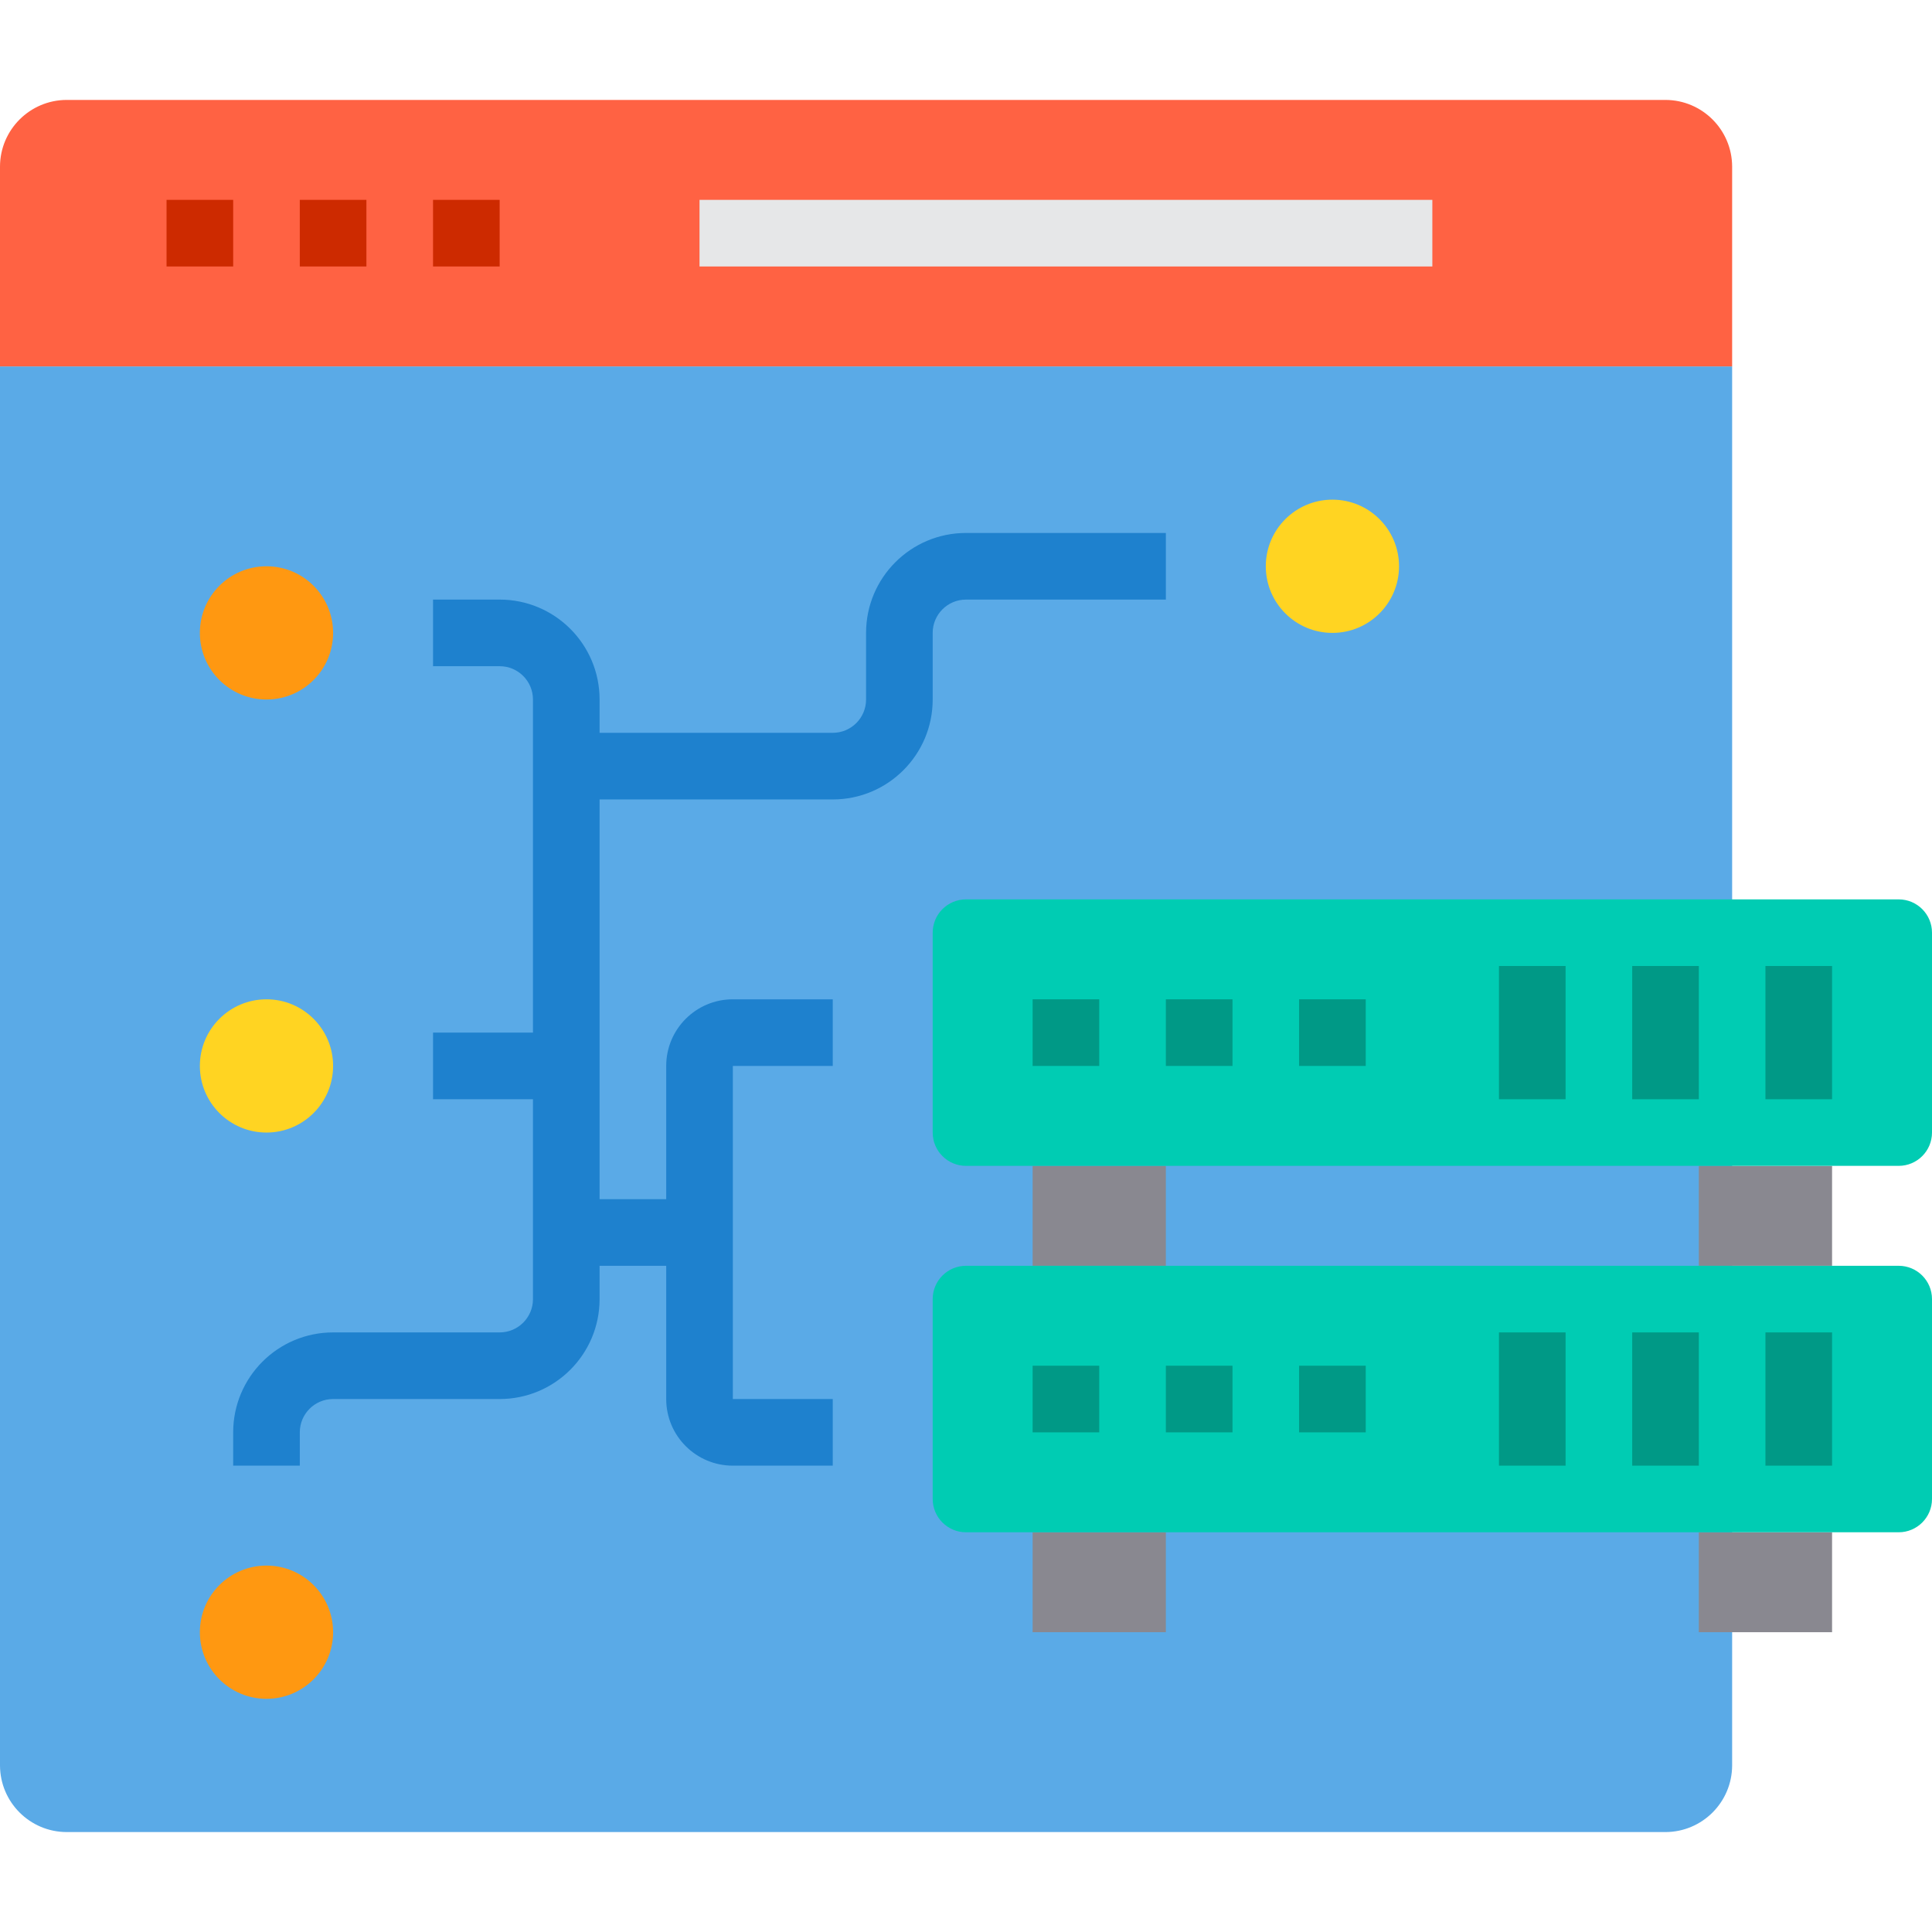 <svg height="464pt" viewBox="0 -24 464 464" width="464pt" xmlns="http://www.w3.org/2000/svg"><path d="m416 64v336c-.027 8.824-7.176 15.973-16 16h-384c-8.824-.027-15.973-7.176-16-16v-336zm0 0" fill="#5aaae7"/><path d="m80 368c0 8.836-7.164 16-16 16s-16-7.164-16-16 7.164-16 16-16 16 7.164 16 16zm0 0" fill="#ff9811"/><path d="m80 128c0 8.836-7.164 16-16 16s-16-7.164-16-16 7.164-16 16-16 16 7.164 16 16zm0 0" fill="#ff9811"/><path d="m80 232c0 8.836-7.164 16-16 16s-16-7.164-16-16 7.164-16 16-16 16 7.164 16 16zm0 0" fill="#ffd422"/><path d="m336 112c0 8.836-7.164 16-16 16s-16-7.164-16-16 7.164-16 16-16 16 7.164 16 16zm0 0" fill="#ffd422"/><path d="m248 344h32v24h-32zm0 0" fill="#898890"/><path d="m416 344h-8v24h32v-24zm0 0" fill="#898890"/><path d="m416 256h-8v24h32v-24zm0 0" fill="#898890"/><path d="m248 256h32v24h-32zm0 0" fill="#898890"/><path d="m456 280h-224c-4.418 0-8 3.582-8 8v48c0 4.418 3.582 8 8 8h224c4.418 0 8-3.582 8-8v-48c0-4.418-3.582-8-8-8zm0 0" fill="#00ccb3"/><path d="m456 192h-224c-4.418 0-8 3.582-8 8v48c0 4.418 3.582 8 8 8h224c4.418 0 8-3.582 8-8v-48c0-4.418-3.582-8-8-8zm0 0" fill="#00ccb3"/><path d="m416 16v48h-416v-48c.027-8.824 7.176-15.973 16-16h384c8.824.027 15.973 7.176 16 16zm0 0" fill="#ff6243"/><path d="m40 24h16v16h-16zm0 0" fill="#cd2a00"/><path d="m72 24h16v16h-16zm0 0" fill="#cd2a00"/><path d="m104 24h16v16h-16zm0 0" fill="#cd2a00"/><path d="m168 24h176v16h-176zm0 0" fill="#e6e7e8"/><g fill="#009986"><path d="m248 304h16v16h-16zm0 0"/><path d="m280 304h16v16h-16zm0 0"/><path d="m312 304h16v16h-16zm0 0"/><path d="m360 296h16v32h-16zm0 0"/><path d="m392 296h16v32h-16zm0 0"/><path d="m424 296h16v32h-16zm0 0"/><path d="m248 216h16v16h-16zm0 0"/><path d="m280 216h16v16h-16zm0 0"/><path d="m312 216h16v16h-16zm0 0"/><path d="m360 208h16v32h-16zm0 0"/><path d="m392 208h16v32h-16zm0 0"/><path d="m424 208h16v32h-16zm0 0"/></g><path d="m232 104c-13.254 0-24 10.746-24 24v16c0 4.418-3.582 8-8 8h-56v-8c0-13.254-10.746-24-24-24h-16v16h16c4.418 0 8 3.582 8 8v80h-24v16h24v48c0 4.418-3.582 8-8 8h-40c-13.254 0-24 10.746-24 24v8h16v-8c0-4.418 3.582-8 8-8h40c13.254 0 24-10.746 24-24v-8h16v32c0 8.836 7.164 16 16 16h24v-16h-24v-80h24v-16h-24c-8.836 0-16 7.164-16 16v32h-16v-96h56c13.254 0 24-10.746 24-24v-16c0-4.418 3.582-8 8-8h48v-16zm0 0" fill="#1e81ce"/></svg>